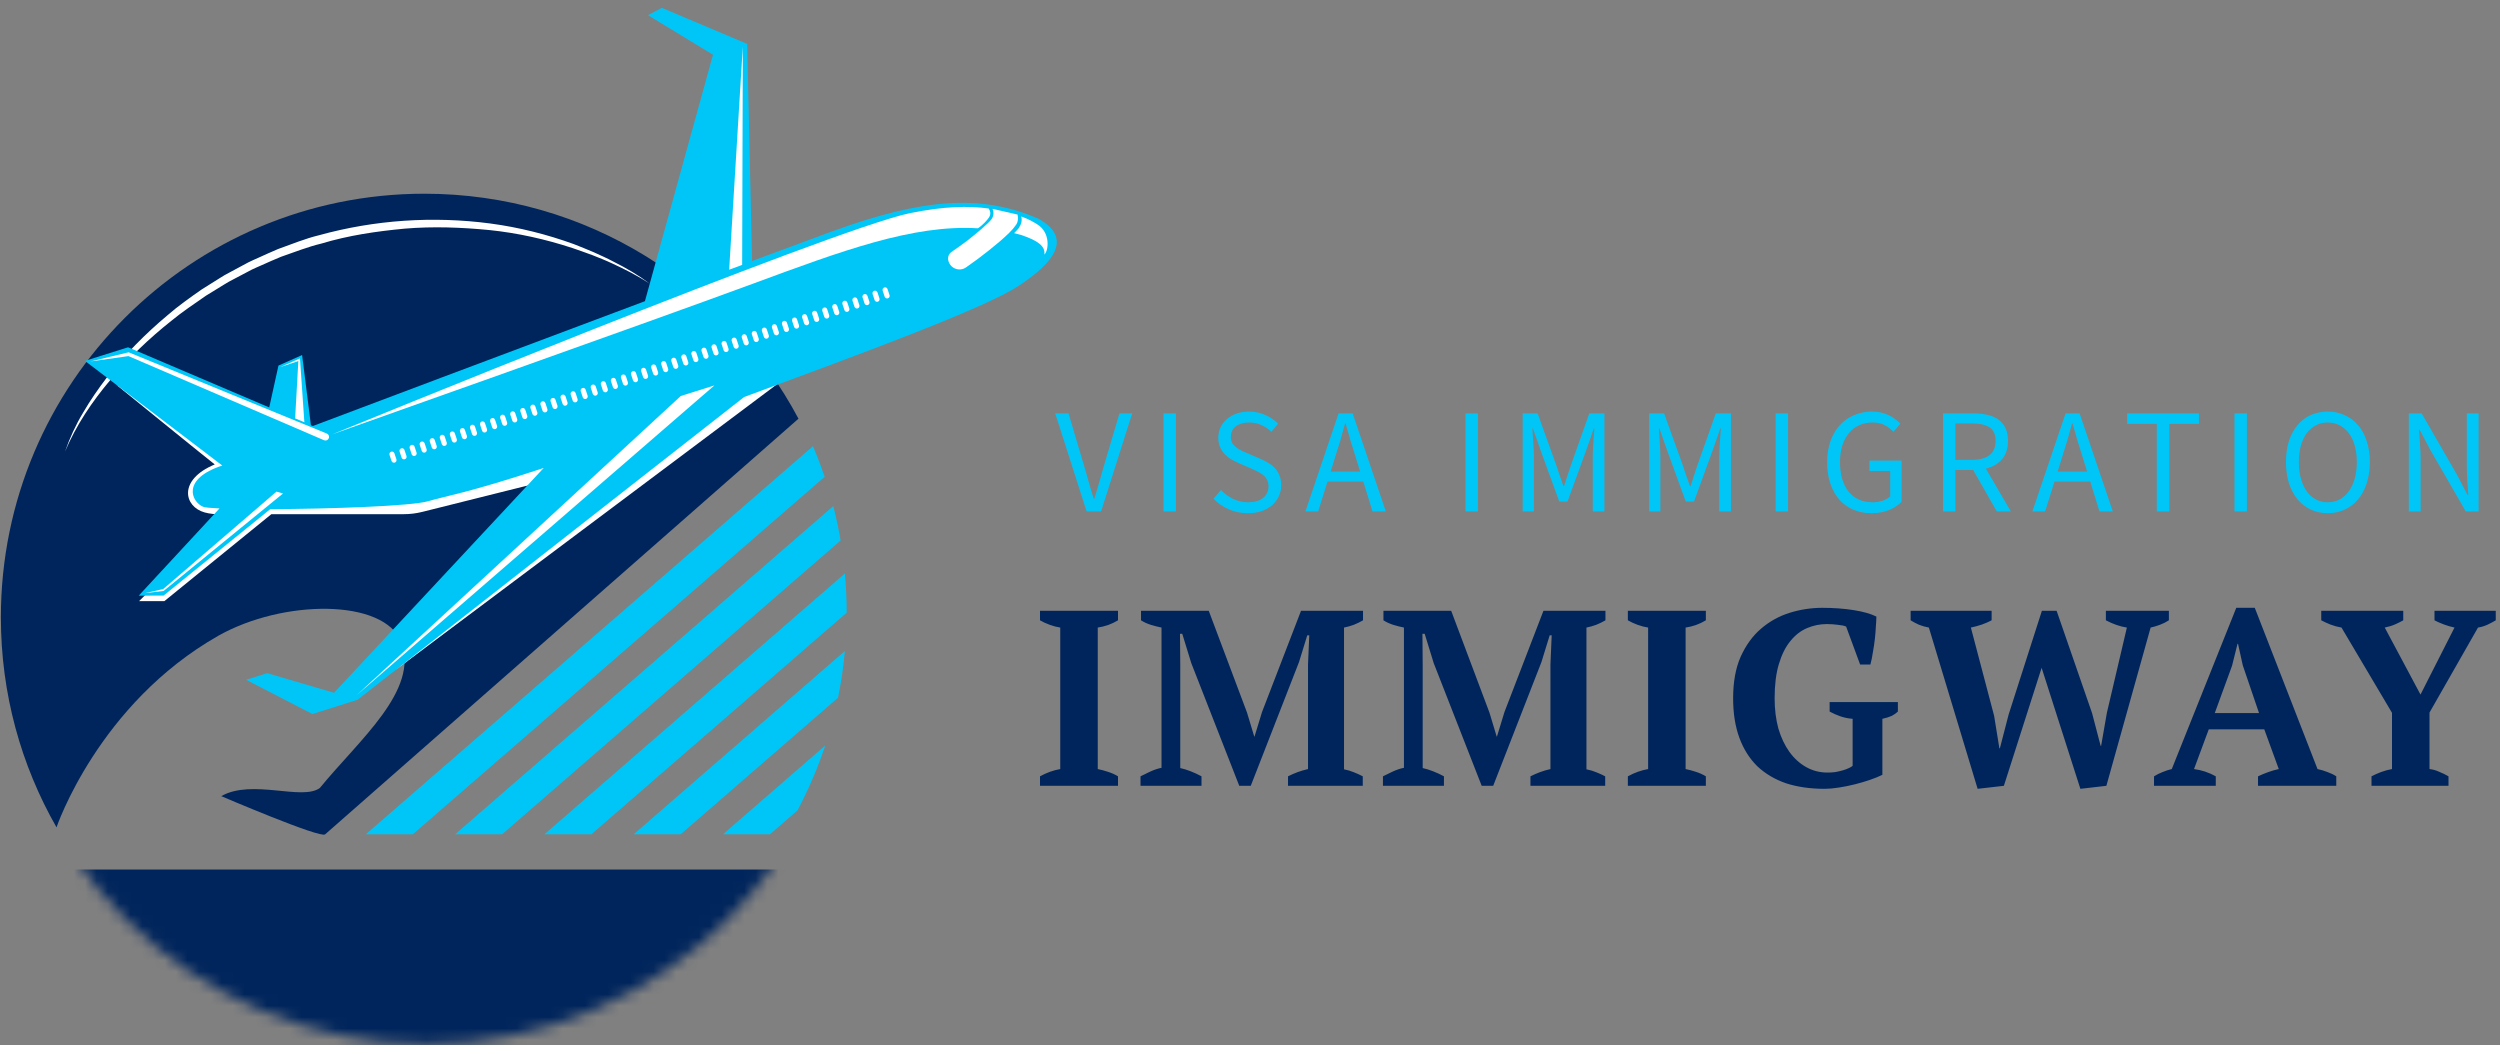 <svg width="220" height="92" viewBox="0 0 220 92" fill="none" xmlns="http://www.w3.org/2000/svg">
<rect x="0" y="0" width="220" height="92" fill="#808080" stroke="none"/>
<g clip-path="url(#clip0_133_2743)">
<path d="M19.231 55.936C24.908 52.743 33.781 52.645 35.331 56.517C36.877 60.773 31.63 65.08 28.15 69.337C26.603 70.496 22.178 68.514 19.47 70.061C19.47 70.061 28.224 73.811 28.611 73.423L70.266 36.845C64.003 25.068 51.613 17.047 37.345 17.047C16.761 17.047 0.077 33.739 0.077 54.326C0.077 61.051 1.859 67.358 4.973 72.806C4.973 72.806 8.644 61.942 19.231 55.936Z" fill="#00255C"/>
<path d="M69.268 33.148L34.789 58.973L64.694 34.034L69.268 33.148Z" fill="white"/>
<path d="M47.915 42.356L37.157 45.047C36.624 45.181 36.076 45.247 35.525 45.247H23.88L14.466 52.898H12.24L19.961 45.247C19.961 45.247 18.909 45.342 18.009 45.095C16.189 44.594 15.64 42.225 18.897 40.871C17.544 39.807 10.3 33.912 10.3 33.912L11.835 34.326L23.778 39.733L50.519 39.635L47.915 42.356Z" fill="white"/>
<path d="M36.329 73.414L72.566 41.963C72.26 41.047 71.917 40.15 71.538 39.268L32.196 73.414H36.329Z" fill="#00C6F7"/>
<path d="M44.187 73.414L73.973 47.563C73.797 46.541 73.585 45.53 73.329 44.535L40.054 73.414H44.187Z" fill="#00C6F7"/>
<path d="M52.045 73.414L74.506 53.918C74.506 53.9 74.506 53.885 74.506 53.867C74.506 52.72 74.453 51.587 74.351 50.466L47.912 73.414H52.045Z" fill="#00C6F7"/>
<path d="M59.902 73.414L73.746 61.399C74.024 60.055 74.223 58.684 74.348 57.289L55.769 73.414H59.902Z" fill="#00C6F7"/>
<path d="M67.76 73.414L70.18 71.313C71.142 69.495 71.962 67.59 72.617 65.611L63.627 73.414H67.76Z" fill="#00C6F7"/>
<path d="M57.185 24.967C56.133 24.278 55.012 23.706 53.874 23.184C53.308 22.913 52.724 22.693 52.143 22.457C51.559 22.234 50.966 22.037 50.376 21.828C48.001 21.05 45.551 20.502 43.072 20.246C40.593 20.004 38.096 19.912 35.614 20.12C33.138 20.353 30.661 20.714 28.28 21.435C27.071 21.724 25.915 22.189 24.738 22.594C24.16 22.824 23.596 23.089 23.027 23.337C22.744 23.465 22.455 23.581 22.175 23.718L21.349 24.153L20.524 24.588C20.247 24.732 19.973 24.878 19.711 25.047L18.119 26.025C17.1 26.738 16.057 27.426 15.095 28.219C13.14 29.766 11.328 31.5 9.725 33.42C8.113 35.328 6.695 37.42 5.72 39.742C6.132 38.556 6.659 37.399 7.309 36.32C7.94 35.226 8.665 34.189 9.43 33.185C10.992 31.197 12.78 29.387 14.72 27.76C15.673 26.925 16.713 26.198 17.75 25.471L19.362 24.46C19.627 24.284 19.904 24.132 20.184 23.986L21.022 23.536L21.859 23.086C22.142 22.943 22.434 22.821 22.723 22.69C23.304 22.433 23.876 22.159 24.463 21.918C25.658 21.491 26.835 21.003 28.069 20.702C32.965 19.349 38.12 19.003 43.144 19.667C45.656 20.001 48.123 20.621 50.498 21.483C51.085 21.718 51.675 21.945 52.253 22.198C52.825 22.463 53.406 22.714 53.961 23.012C55.087 23.572 56.178 24.21 57.185 24.967Z" fill="white"/>
<path d="M91.381 19.25C86.425 17.083 81.309 17.408 73.162 20.383C71.687 20.922 69.223 21.837 66.181 22.97L65.752 3.864L58.242 0.692L57.021 1.333L62.745 4.818L56.753 26.505C44.514 31.089 31.195 36.108 27.527 37.491L27.36 37.42L26.585 31.244L24.505 32.171L23.692 35.855L11.269 30.561L7.476 31.757L19.559 40.967C15.917 42.159 16.862 44.183 17.878 44.597C18.033 44.66 18.549 44.708 19.314 44.743L12.207 52.418L14.392 52.413L23.781 44.806C29.079 44.785 36.213 44.535 37.658 44.111C39.362 43.611 41.109 43.402 47.846 41.181L29.395 60.967L23.51 59.238L21.659 59.822L27.491 62.833L31.469 61.578L65.483 34.937C76.294 30.943 86.551 27.149 89.563 25.202C92.939 23.014 94.34 20.895 91.381 19.25Z" fill="#00C6F7"/>
<path d="M78.136 26.254C78.019 26.293 77.891 26.231 77.85 26.111L77.674 25.581C77.635 25.465 77.698 25.336 77.817 25.295C77.933 25.256 78.061 25.319 78.103 25.438L78.279 25.968C78.317 26.087 78.255 26.216 78.136 26.254Z" fill="white"/>
<path d="M77.25 26.549C77.134 26.588 77.006 26.526 76.964 26.406L76.788 25.876C76.75 25.759 76.812 25.631 76.932 25.59C77.048 25.551 77.176 25.613 77.218 25.733L77.393 26.263C77.432 26.382 77.37 26.511 77.25 26.549Z" fill="white"/>
<path d="M76.365 26.845C76.249 26.884 76.121 26.821 76.079 26.702L75.903 26.171C75.865 26.055 75.927 25.927 76.047 25.885C76.163 25.846 76.291 25.909 76.333 26.028L76.508 26.559C76.547 26.678 76.482 26.806 76.365 26.845Z" fill="white"/>
<path d="M75.481 27.14C75.364 27.178 75.236 27.116 75.195 26.997L75.019 26.466C74.98 26.35 75.043 26.222 75.162 26.18C75.278 26.141 75.406 26.204 75.448 26.323L75.624 26.854C75.662 26.973 75.597 27.101 75.481 27.14Z" fill="white"/>
<path d="M74.596 27.435C74.479 27.473 74.351 27.411 74.31 27.291L74.134 26.761C74.095 26.645 74.158 26.517 74.277 26.475C74.393 26.436 74.521 26.499 74.563 26.618L74.739 27.148C74.777 27.268 74.712 27.396 74.596 27.435Z" fill="white"/>
<path d="M73.708 27.73C73.591 27.769 73.463 27.706 73.422 27.587L73.246 27.056C73.207 26.94 73.27 26.812 73.389 26.77C73.505 26.732 73.633 26.794 73.675 26.913L73.851 27.444C73.889 27.563 73.827 27.691 73.708 27.73Z" fill="white"/>
<path d="M72.823 28.025C72.707 28.064 72.578 28.001 72.537 27.882L72.361 27.351C72.322 27.235 72.385 27.107 72.504 27.065C72.62 27.026 72.748 27.089 72.79 27.208L72.966 27.739C73.004 27.858 72.942 27.986 72.823 28.025Z" fill="white"/>
<path d="M71.937 28.32C71.821 28.359 71.693 28.296 71.651 28.177L71.476 27.646C71.437 27.53 71.499 27.402 71.619 27.36C71.735 27.321 71.863 27.384 71.905 27.503L72.081 28.034C72.119 28.153 72.054 28.281 71.937 28.32Z" fill="white"/>
<path d="M71.052 28.615C70.936 28.654 70.808 28.591 70.766 28.472L70.591 27.942C70.552 27.825 70.614 27.697 70.734 27.655C70.85 27.617 70.978 27.679 71.02 27.799L71.195 28.329C71.234 28.448 71.169 28.576 71.052 28.615Z" fill="white"/>
<path d="M70.168 28.91C70.051 28.949 69.923 28.886 69.882 28.767L69.706 28.237C69.667 28.12 69.73 27.992 69.849 27.95C69.965 27.912 70.093 27.974 70.135 28.093L70.311 28.624C70.349 28.743 70.284 28.871 70.168 28.91Z" fill="white"/>
<path d="M69.279 29.205C69.163 29.244 69.035 29.181 68.993 29.062L68.818 28.532C68.779 28.415 68.841 28.287 68.961 28.245C69.077 28.207 69.205 28.269 69.247 28.388L69.422 28.919C69.461 29.038 69.399 29.166 69.279 29.205Z" fill="white"/>
<path d="M68.394 29.5C68.278 29.539 68.15 29.477 68.108 29.357L67.933 28.827C67.894 28.711 67.956 28.582 68.076 28.541C68.192 28.502 68.32 28.565 68.362 28.684L68.537 29.214C68.576 29.331 68.514 29.459 68.394 29.5Z" fill="white"/>
<path d="M67.509 29.795C67.393 29.834 67.265 29.772 67.223 29.652L67.048 29.122C67.009 29.006 67.071 28.877 67.191 28.836C67.307 28.797 67.435 28.86 67.477 28.979L67.653 29.509C67.691 29.625 67.626 29.754 67.509 29.795Z" fill="white"/>
<path d="M66.625 30.09C66.508 30.129 66.38 30.067 66.339 29.947L66.163 29.417C66.124 29.3 66.187 29.172 66.306 29.131C66.422 29.092 66.55 29.154 66.592 29.274L66.768 29.804C66.806 29.921 66.741 30.049 66.625 30.09Z" fill="white"/>
<path d="M65.74 30.383C65.624 30.422 65.495 30.359 65.454 30.24L65.278 29.709C65.239 29.593 65.302 29.465 65.421 29.423C65.537 29.384 65.665 29.447 65.707 29.566L65.883 30.097C65.918 30.216 65.856 30.344 65.74 30.383Z" fill="white"/>
<path d="M64.852 30.678C64.736 30.716 64.607 30.654 64.566 30.535L64.39 30.004C64.351 29.888 64.414 29.76 64.533 29.718C64.649 29.679 64.777 29.742 64.819 29.861L64.995 30.392C65.034 30.511 64.971 30.639 64.852 30.678Z" fill="white"/>
<path d="M63.967 30.973C63.85 31.011 63.722 30.949 63.68 30.83L63.505 30.299C63.466 30.183 63.528 30.055 63.648 30.013C63.764 29.974 63.892 30.037 63.934 30.156L64.109 30.686C64.148 30.806 64.086 30.934 63.967 30.973Z" fill="white"/>
<path d="M63.082 31.268C62.965 31.307 62.837 31.244 62.796 31.125L62.62 30.595C62.581 30.478 62.644 30.35 62.763 30.308C62.879 30.27 63.007 30.332 63.049 30.451L63.225 30.982C63.264 31.101 63.198 31.229 63.082 31.268Z" fill="white"/>
<path d="M62.197 31.563C62.081 31.602 61.952 31.539 61.911 31.42L61.735 30.889C61.696 30.773 61.759 30.645 61.878 30.603C61.994 30.564 62.122 30.627 62.164 30.746L62.34 31.277C62.379 31.396 62.313 31.524 62.197 31.563Z" fill="white"/>
<path d="M61.309 31.858C61.192 31.897 61.064 31.834 61.023 31.715L60.847 31.184C60.808 31.068 60.87 30.94 60.99 30.898C61.106 30.859 61.234 30.922 61.276 31.041L61.452 31.572C61.49 31.691 61.428 31.819 61.309 31.858Z" fill="white"/>
<path d="M60.423 32.153C60.307 32.192 60.179 32.13 60.137 32.01L59.962 31.48C59.923 31.363 59.986 31.235 60.105 31.194C60.221 31.155 60.349 31.217 60.391 31.337L60.566 31.867C60.605 31.986 60.543 32.115 60.423 32.153Z" fill="white"/>
<path d="M59.538 32.448C59.422 32.487 59.294 32.424 59.252 32.305L59.077 31.775C59.038 31.658 59.1 31.53 59.22 31.488C59.336 31.45 59.464 31.512 59.506 31.632L59.681 32.162C59.72 32.281 59.655 32.41 59.538 32.448Z" fill="white"/>
<path d="M58.654 32.743C58.538 32.782 58.409 32.719 58.368 32.6L58.192 32.07C58.153 31.953 58.216 31.825 58.335 31.783C58.451 31.745 58.579 31.807 58.621 31.927L58.797 32.457C58.836 32.576 58.77 32.704 58.654 32.743Z" fill="white"/>
<path d="M57.769 33.039C57.653 33.077 57.524 33.015 57.483 32.895L57.307 32.365C57.268 32.249 57.331 32.121 57.45 32.079C57.566 32.04 57.694 32.103 57.736 32.222L57.912 32.752C57.95 32.872 57.885 33 57.769 33.039Z" fill="white"/>
<path d="M56.88 33.334C56.764 33.372 56.636 33.31 56.594 33.19L56.419 32.66C56.38 32.544 56.443 32.416 56.562 32.374C56.678 32.335 56.806 32.398 56.848 32.517L57.024 33.047C57.062 33.167 57 33.295 56.88 33.334Z" fill="white"/>
<path d="M55.996 33.628C55.88 33.667 55.751 33.605 55.71 33.485L55.534 32.955C55.495 32.839 55.558 32.71 55.677 32.669C55.793 32.63 55.921 32.693 55.963 32.812L56.139 33.342C56.178 33.462 56.115 33.59 55.996 33.628Z" fill="white"/>
<path d="M55.111 33.924C54.995 33.963 54.866 33.9 54.825 33.781L54.649 33.25C54.61 33.134 54.673 33.006 54.792 32.964C54.908 32.925 55.036 32.988 55.078 33.107L55.254 33.638C55.292 33.757 55.227 33.885 55.111 33.924Z" fill="white"/>
<path d="M54.226 34.219C54.109 34.258 53.981 34.195 53.94 34.076L53.764 33.545C53.725 33.429 53.788 33.301 53.907 33.259C54.023 33.22 54.151 33.283 54.193 33.402L54.369 33.933C54.407 34.052 54.342 34.18 54.226 34.219Z" fill="white"/>
<path d="M53.341 34.514C53.224 34.552 53.096 34.49 53.055 34.371L52.879 33.84C52.84 33.724 52.903 33.596 53.022 33.554C53.138 33.515 53.266 33.578 53.308 33.697L53.484 34.228C53.523 34.347 53.457 34.475 53.341 34.514Z" fill="white"/>
<path d="M52.453 34.809C52.336 34.848 52.208 34.785 52.166 34.666L51.991 34.136C51.952 34.019 52.014 33.891 52.134 33.849C52.25 33.811 52.378 33.873 52.42 33.992L52.596 34.523C52.634 34.642 52.572 34.77 52.453 34.809Z" fill="white"/>
<path d="M51.568 35.104C51.451 35.143 51.323 35.08 51.282 34.961L51.106 34.43C51.067 34.314 51.13 34.186 51.249 34.144C51.365 34.105 51.493 34.168 51.535 34.287L51.711 34.818C51.749 34.934 51.687 35.062 51.568 35.104Z" fill="white"/>
<path d="M50.682 35.399C50.566 35.438 50.438 35.375 50.397 35.256L50.221 34.725C50.182 34.609 50.245 34.481 50.364 34.439C50.48 34.4 50.608 34.463 50.65 34.582L50.826 35.113C50.864 35.229 50.799 35.357 50.682 35.399Z" fill="white"/>
<path d="M49.798 35.694C49.682 35.733 49.553 35.67 49.512 35.551L49.336 35.02C49.297 34.904 49.36 34.776 49.479 34.734C49.595 34.695 49.723 34.758 49.765 34.877L49.941 35.408C49.98 35.524 49.914 35.652 49.798 35.694Z" fill="white"/>
<path d="M48.913 35.986C48.796 36.025 48.668 35.962 48.627 35.843L48.451 35.313C48.412 35.197 48.474 35.068 48.594 35.027C48.71 34.988 48.838 35.05 48.88 35.17L49.056 35.7C49.094 35.819 49.029 35.948 48.913 35.986Z" fill="white"/>
<path d="M48.025 36.281C47.909 36.32 47.781 36.257 47.739 36.138L47.563 35.608C47.524 35.491 47.587 35.363 47.706 35.322C47.822 35.283 47.95 35.345 47.992 35.465L48.168 35.995C48.207 36.114 48.144 36.242 48.025 36.281Z" fill="white"/>
<path d="M47.14 36.576C47.024 36.615 46.895 36.552 46.854 36.433L46.678 35.903C46.639 35.786 46.702 35.658 46.821 35.616C46.937 35.578 47.065 35.64 47.107 35.76L47.283 36.29C47.322 36.409 47.259 36.537 47.14 36.576Z" fill="white"/>
<path d="M46.255 36.872C46.139 36.91 46.011 36.848 45.969 36.728L45.793 36.198C45.754 36.082 45.817 35.954 45.936 35.912C46.052 35.873 46.18 35.936 46.222 36.055L46.398 36.586C46.437 36.705 46.371 36.833 46.255 36.872Z" fill="white"/>
<path d="M45.37 37.166C45.254 37.205 45.126 37.143 45.084 37.023L44.908 36.493C44.869 36.377 44.932 36.248 45.051 36.207C45.167 36.168 45.295 36.231 45.337 36.35L45.513 36.88C45.552 37 45.486 37.128 45.37 37.166Z" fill="white"/>
<path d="M44.482 37.461C44.365 37.5 44.237 37.438 44.196 37.318L44.02 36.788C43.981 36.672 44.044 36.543 44.163 36.502C44.279 36.463 44.407 36.526 44.449 36.645L44.625 37.175C44.663 37.294 44.601 37.423 44.482 37.461Z" fill="white"/>
<path d="M43.597 37.757C43.48 37.796 43.352 37.733 43.31 37.614L43.135 37.083C43.096 36.967 43.159 36.839 43.278 36.797C43.394 36.758 43.522 36.821 43.564 36.94L43.74 37.471C43.778 37.59 43.716 37.718 43.597 37.757Z" fill="white"/>
<path d="M42.712 38.052C42.595 38.09 42.467 38.028 42.425 37.909L42.25 37.378C42.211 37.262 42.274 37.134 42.393 37.092C42.509 37.053 42.637 37.116 42.679 37.235L42.855 37.766C42.893 37.885 42.831 38.013 42.712 38.052Z" fill="white"/>
<path d="M41.827 38.347C41.71 38.385 41.582 38.323 41.541 38.204L41.365 37.673C41.326 37.557 41.389 37.429 41.508 37.387C41.624 37.348 41.752 37.411 41.794 37.53L41.97 38.061C42.008 38.18 41.943 38.308 41.827 38.347Z" fill="white"/>
<path d="M40.942 38.642C40.825 38.681 40.697 38.618 40.656 38.499L40.48 37.968C40.441 37.852 40.504 37.724 40.623 37.682C40.739 37.644 40.867 37.706 40.909 37.825L41.085 38.356C41.123 38.475 41.058 38.603 40.942 38.642Z" fill="white"/>
<path d="M40.054 38.937C39.938 38.976 39.809 38.913 39.768 38.794L39.592 38.263C39.553 38.147 39.616 38.019 39.735 37.977C39.851 37.938 39.979 38.001 40.021 38.12L40.197 38.651C40.236 38.77 40.173 38.898 40.054 38.937Z" fill="white"/>
<path d="M39.169 39.232C39.052 39.271 38.924 39.208 38.883 39.089L38.707 38.558C38.668 38.442 38.731 38.314 38.85 38.272C38.966 38.233 39.094 38.296 39.136 38.415L39.312 38.946C39.35 39.065 39.288 39.193 39.169 39.232Z" fill="white"/>
<path d="M38.284 39.527C38.168 39.566 38.039 39.504 37.998 39.384L37.822 38.854C37.783 38.737 37.846 38.609 37.965 38.568C38.081 38.529 38.209 38.591 38.251 38.711L38.427 39.241C38.466 39.36 38.4 39.489 38.284 39.527Z" fill="white"/>
<path d="M37.399 39.822C37.282 39.861 37.154 39.798 37.112 39.679L36.937 39.149C36.898 39.032 36.961 38.904 37.08 38.862C37.196 38.824 37.324 38.886 37.366 39.006L37.542 39.536C37.58 39.655 37.515 39.783 37.399 39.822Z" fill="white"/>
<path d="M36.514 40.117C36.397 40.156 36.269 40.093 36.227 39.974L36.052 39.444C36.013 39.327 36.076 39.199 36.195 39.157C36.311 39.119 36.439 39.181 36.481 39.3L36.657 39.831C36.695 39.95 36.63 40.078 36.514 40.117Z" fill="white"/>
<path d="M35.626 40.413C35.509 40.451 35.381 40.389 35.34 40.27L35.164 39.739C35.125 39.623 35.188 39.495 35.307 39.453C35.423 39.414 35.551 39.477 35.593 39.596L35.769 40.127C35.807 40.246 35.745 40.374 35.626 40.413Z" fill="white"/>
<path d="M34.741 40.708C34.624 40.746 34.496 40.684 34.455 40.565L34.279 40.034C34.24 39.918 34.303 39.789 34.422 39.748C34.538 39.709 34.666 39.772 34.708 39.891L34.884 40.421C34.922 40.538 34.86 40.669 34.741 40.708Z" fill="white"/>
<path d="M89.542 18.88L87.343 18.379C87.415 18.567 87.516 18.91 87.257 19.285C87.006 19.652 85.832 20.618 85.138 21.163C84.608 21.56 84.095 21.923 83.743 22.162C83.484 22.335 83.371 22.66 83.46 22.958C83.463 22.97 83.466 22.979 83.469 22.99C83.666 23.649 84.447 23.923 85.01 23.53C85.308 23.321 85.648 23.08 86.002 22.821C86.005 22.818 86.008 22.818 86.008 22.815C86.023 22.806 86.035 22.794 86.05 22.785C87.239 21.894 88.887 20.567 89.352 19.864C89.649 19.533 89.59 19.059 89.542 18.88Z" fill="white"/>
<path d="M24.329 43.262L14.362 51.837L12.747 52.195L14.392 52.007L24.907 43.426L24.329 43.262Z" fill="white"/>
<path d="M28.763 38.156L11.32 31.002L7.947 31.81L11.305 31.336L28.513 38.74C28.674 38.809 28.859 38.737 28.927 38.576C29.008 38.415 28.93 38.224 28.763 38.156Z" fill="white"/>
<path d="M87.004 18.35C85.245 18.108 83.085 18.144 80.058 18.761C73.416 20.117 29.24 38.219 29.24 38.219C29.24 38.219 56.732 28.481 66.204 24.985C74.068 22.081 80.335 19.742 86.053 20.09C86.458 19.837 86.953 19.295 87.06 19.086C87.224 18.773 87.123 18.538 87.004 18.35Z" fill="white"/>
<path d="M91.238 19.715C90.889 19.506 90.559 19.301 89.867 19.047C89.957 19.375 89.903 19.67 89.674 20.04C89.584 20.183 89.391 20.35 89.245 20.517C89.48 20.57 89.632 20.612 89.864 20.678C91.339 21.178 92.001 21.658 91.903 22.401C92.266 22.082 92.493 20.466 91.238 19.715Z" fill="white"/>
<path d="M65.367 4.093L64.166 23.736L65.31 23.309L65.367 4.093Z" fill="white"/>
<path d="M62.867 33.915L31.35 61.205L59.908 34.847L62.867 33.915Z" fill="white"/>
<path d="M26.397 31.539L24.666 32.299L26.254 31.774L25.971 36.818L26.784 37.161L26.397 31.539Z" fill="white"/>
</g>
<mask id="mask0_133_2743" style="mask-type:alpha" maskUnits="userSpaceOnUse" x="0" y="16" width="76" height="76">
<circle cx="37.551" cy="54.384" r="37.474" fill="#D9D9D9"/>
</mask>
<g mask="url(#mask0_133_2743)">
<rect x="-129.221" y="76.518" width="294.975" height="122.723" fill="#00255C"/>
</g>
<path d="M95.621 45.003L92.86 36.377H94.03L95.411 41.032C95.569 41.549 95.704 42.027 95.818 42.465C95.941 42.904 96.086 43.377 96.252 43.885H96.305C96.463 43.377 96.603 42.904 96.726 42.465C96.848 42.027 96.984 41.549 97.133 41.032L98.514 36.377H99.632L96.897 45.003H95.621ZM102.388 45.003V36.377H103.48V45.003H102.388ZM109.813 45.161C109.209 45.161 108.647 45.047 108.13 44.819C107.613 44.591 107.166 44.28 106.789 43.885L107.447 43.123C107.753 43.447 108.113 43.71 108.525 43.912C108.946 44.104 109.379 44.201 109.827 44.201C110.396 44.201 110.839 44.074 111.155 43.819C111.47 43.556 111.628 43.215 111.628 42.794C111.628 42.575 111.588 42.391 111.51 42.242C111.439 42.084 111.339 41.952 111.207 41.847C111.084 41.733 110.935 41.632 110.76 41.545C110.585 41.457 110.396 41.365 110.195 41.269L108.959 40.73C108.757 40.642 108.551 40.537 108.341 40.414C108.13 40.291 107.942 40.142 107.775 39.967C107.609 39.792 107.473 39.586 107.368 39.349C107.262 39.103 107.21 38.823 107.21 38.507C107.21 38.183 107.276 37.881 107.407 37.6C107.547 37.32 107.736 37.078 107.973 36.877C108.218 36.666 108.503 36.504 108.827 36.39C109.16 36.276 109.524 36.219 109.919 36.219C110.436 36.219 110.913 36.32 111.352 36.522C111.79 36.715 112.163 36.969 112.469 37.285L111.878 37.995C111.615 37.74 111.321 37.543 110.997 37.403C110.681 37.254 110.322 37.179 109.919 37.179C109.436 37.179 109.046 37.293 108.748 37.521C108.459 37.74 108.314 38.047 108.314 38.442C108.314 38.652 108.354 38.832 108.433 38.981C108.52 39.121 108.634 39.248 108.775 39.362C108.915 39.467 109.068 39.564 109.235 39.651C109.401 39.73 109.572 39.805 109.748 39.875L110.97 40.401C111.216 40.506 111.448 40.629 111.667 40.769C111.887 40.901 112.075 41.058 112.233 41.242C112.391 41.418 112.513 41.628 112.601 41.873C112.697 42.11 112.746 42.386 112.746 42.702C112.746 43.044 112.675 43.364 112.535 43.662C112.404 43.96 112.211 44.223 111.957 44.451C111.702 44.67 111.396 44.845 111.036 44.977C110.677 45.099 110.269 45.161 109.813 45.161ZM117.508 40.177L117.1 41.492H119.691L119.283 40.177C119.125 39.695 118.976 39.217 118.836 38.744C118.696 38.262 118.555 37.771 118.415 37.271H118.363C118.231 37.771 118.095 38.262 117.955 38.744C117.815 39.217 117.666 39.695 117.508 40.177ZM114.878 45.003L117.797 36.377H119.033L121.952 45.003H120.782L119.967 42.373H116.824L115.996 45.003H114.878ZM128.962 45.003V36.377H130.054V45.003H128.962ZM133.994 45.003V36.377H135.309L136.966 40.979C137.071 41.277 137.172 41.58 137.269 41.887C137.374 42.185 137.479 42.483 137.584 42.781H137.637C137.742 42.483 137.838 42.185 137.926 41.887C138.022 41.58 138.123 41.277 138.228 40.979L139.859 36.377H141.187V45.003H140.161V40.256C140.161 39.87 140.179 39.445 140.214 38.981C140.249 38.516 140.28 38.091 140.306 37.705H140.253L139.57 39.664L137.939 44.135H137.216L135.585 39.664L134.902 37.705H134.849C134.875 38.091 134.902 38.516 134.928 38.981C134.963 39.445 134.981 39.87 134.981 40.256V45.003H133.994ZM145.126 45.003V36.377H146.441L148.098 40.979C148.203 41.277 148.304 41.58 148.4 41.887C148.505 42.185 148.61 42.483 148.716 42.781H148.768C148.873 42.483 148.97 42.185 149.057 41.887C149.154 41.58 149.255 41.277 149.36 40.979L150.99 36.377H152.318V45.003H151.293V40.256C151.293 39.87 151.31 39.445 151.345 38.981C151.38 38.516 151.411 38.091 151.437 37.705H151.385L150.701 39.664L149.071 44.135H148.347L146.717 39.664L146.033 37.705H145.981C146.007 38.091 146.033 38.516 146.059 38.981C146.095 39.445 146.112 39.87 146.112 40.256V45.003H145.126ZM156.257 45.003V36.377H157.349V45.003H156.257ZM164.682 45.161C164.112 45.161 163.586 45.06 163.104 44.858C162.631 44.657 162.223 44.367 161.881 43.99C161.539 43.605 161.272 43.136 161.079 42.584C160.886 42.023 160.79 41.391 160.79 40.69C160.79 39.998 160.886 39.375 161.079 38.823C161.281 38.271 161.557 37.802 161.907 37.416C162.258 37.03 162.674 36.737 163.156 36.535C163.647 36.325 164.178 36.219 164.747 36.219C165.046 36.219 165.317 36.25 165.563 36.312C165.817 36.373 166.045 36.456 166.246 36.561C166.457 36.658 166.641 36.772 166.799 36.903C166.965 37.026 167.11 37.153 167.233 37.285L166.628 37.995C166.409 37.767 166.154 37.574 165.865 37.416C165.576 37.258 165.212 37.179 164.774 37.179C164.335 37.179 163.941 37.263 163.59 37.429C163.24 37.587 162.942 37.819 162.696 38.126C162.451 38.424 162.258 38.788 162.118 39.217C161.986 39.647 161.92 40.129 161.92 40.664C161.92 41.207 161.982 41.698 162.105 42.136C162.236 42.566 162.42 42.934 162.657 43.241C162.902 43.548 163.2 43.785 163.551 43.951C163.91 44.118 164.322 44.201 164.787 44.201C165.094 44.201 165.383 44.157 165.655 44.069C165.935 43.973 166.163 43.846 166.339 43.688V41.44H164.511V40.532H167.338V44.161C167.057 44.451 166.689 44.692 166.233 44.885C165.777 45.069 165.26 45.161 164.682 45.161ZM170.983 45.003V36.377H173.678C174.116 36.377 174.52 36.421 174.888 36.509C175.265 36.588 175.585 36.724 175.848 36.916C176.119 37.109 176.33 37.359 176.479 37.666C176.628 37.973 176.702 38.35 176.702 38.797C176.702 39.472 176.527 40.011 176.176 40.414C175.826 40.817 175.352 41.093 174.756 41.242L176.952 45.003H175.716L173.639 41.361H172.074V45.003H170.983ZM172.074 40.467H173.52C174.195 40.467 174.712 40.331 175.072 40.059C175.431 39.778 175.611 39.358 175.611 38.797C175.611 38.227 175.431 37.828 175.072 37.6C174.712 37.372 174.195 37.258 173.52 37.258H172.074V40.467ZM181.481 40.177L181.073 41.492H183.664L183.256 40.177C183.098 39.695 182.949 39.217 182.809 38.744C182.669 38.262 182.529 37.771 182.388 37.271H182.336C182.204 37.771 182.068 38.262 181.928 38.744C181.788 39.217 181.639 39.695 181.481 40.177ZM178.851 45.003L181.77 36.377H183.006L185.925 45.003H184.755L183.94 42.373H180.797L179.969 45.003H178.851ZM189.795 45.003V37.298H187.191V36.377H193.503V37.298H190.899V45.003H189.795ZM196.634 45.003V36.377H197.725V45.003H196.634ZM204.848 45.161C204.304 45.161 203.805 45.056 203.349 44.845C202.902 44.635 202.516 44.337 202.192 43.951C201.867 43.556 201.613 43.083 201.429 42.531C201.254 41.97 201.166 41.343 201.166 40.651C201.166 39.958 201.254 39.34 201.429 38.797C201.613 38.244 201.867 37.78 202.192 37.403C202.516 37.017 202.902 36.724 203.349 36.522C203.805 36.32 204.304 36.219 204.848 36.219C205.391 36.219 205.887 36.325 206.334 36.535C206.79 36.737 207.18 37.03 207.504 37.416C207.837 37.793 208.091 38.258 208.267 38.81C208.451 39.353 208.543 39.967 208.543 40.651C208.543 41.343 208.451 41.97 208.267 42.531C208.091 43.083 207.837 43.556 207.504 43.951C207.18 44.337 206.79 44.635 206.334 44.845C205.887 45.056 205.391 45.161 204.848 45.161ZM204.848 44.201C205.234 44.201 205.58 44.118 205.887 43.951C206.202 43.785 206.47 43.548 206.689 43.241C206.917 42.925 207.092 42.553 207.215 42.123C207.337 41.685 207.399 41.194 207.399 40.651C207.399 40.116 207.337 39.634 207.215 39.204C207.092 38.775 206.917 38.411 206.689 38.113C206.47 37.815 206.202 37.587 205.887 37.429C205.58 37.263 205.234 37.179 204.848 37.179C204.462 37.179 204.112 37.263 203.796 37.429C203.489 37.587 203.222 37.815 202.994 38.113C202.775 38.411 202.604 38.775 202.481 39.204C202.358 39.634 202.297 40.116 202.297 40.651C202.297 41.194 202.358 41.685 202.481 42.123C202.604 42.553 202.775 42.925 202.994 43.241C203.222 43.548 203.489 43.785 203.796 43.951C204.112 44.118 204.462 44.201 204.848 44.201ZM211.975 45.003V36.377H213.106L216.223 41.795L217.156 43.583H217.209C217.182 43.145 217.152 42.693 217.117 42.228C217.09 41.755 217.077 41.291 217.077 40.835V36.377H218.116V45.003H216.985L213.856 39.572L212.922 37.797H212.87C212.905 38.236 212.935 38.683 212.962 39.139C212.997 39.586 213.014 40.037 213.014 40.493V45.003H211.975Z" fill="#00C6F7"/>
<path d="M98.384 69.152H91.52V68.316C92.106 67.993 92.701 67.781 93.302 67.678V55.226C93.008 55.182 92.701 55.101 92.378 54.984C92.055 54.867 91.769 54.734 91.52 54.588V53.752H98.384V54.588C98.12 54.749 97.826 54.889 97.504 55.006C97.196 55.108 96.895 55.182 96.602 55.226V67.678C96.895 67.737 97.196 67.817 97.504 67.92C97.826 68.022 98.12 68.154 98.384 68.316V69.152ZM119.923 69.152H113.345V68.316C113.639 68.169 113.925 68.044 114.203 67.942C114.482 67.839 114.783 67.751 115.105 67.678V58.482L115.215 55.908H115.039L114.313 58.262L110.067 69.152H109.055L104.831 58.35L104.039 55.776H103.841L103.863 58.57V67.59C104.142 67.648 104.45 67.744 104.787 67.876C105.125 68.008 105.44 68.154 105.733 68.316V69.152H100.365V68.316C100.6 68.198 100.886 68.059 101.223 67.898C101.575 67.737 101.905 67.626 102.213 67.568V55.226C101.92 55.167 101.605 55.087 101.267 54.984C100.945 54.881 100.659 54.749 100.409 54.588V53.752H106.371L109.737 62.706L110.375 64.818H110.397L111.057 62.662L114.489 53.752H119.945V54.588C119.696 54.734 119.425 54.867 119.131 54.984C118.853 55.087 118.567 55.167 118.273 55.226V67.7C118.581 67.758 118.875 67.847 119.153 67.964C119.447 68.081 119.703 68.198 119.923 68.316V69.152ZM141.257 69.152H134.679V68.316C134.972 68.169 135.258 68.044 135.537 67.942C135.815 67.839 136.116 67.751 136.439 67.678V58.482L136.549 55.908H136.373L135.647 58.262L131.401 69.152H130.389L126.165 58.35L125.373 55.776H125.175L125.197 58.57V67.59C125.475 67.648 125.783 67.744 126.121 67.876C126.458 68.008 126.773 68.154 127.067 68.316V69.152H121.699V68.316C121.933 68.198 122.219 68.059 122.557 67.898C122.909 67.737 123.239 67.626 123.547 67.568V55.226C123.253 55.167 122.938 55.087 122.601 54.984C122.278 54.881 121.992 54.749 121.743 54.588V53.752H127.705L131.071 62.706L131.709 64.818H131.731L132.391 62.662L135.823 53.752H141.279V54.588C141.029 54.734 140.758 54.867 140.465 54.984C140.186 55.087 139.9 55.167 139.607 55.226V67.7C139.915 67.758 140.208 67.847 140.487 67.964C140.78 68.081 141.037 68.198 141.257 68.316V69.152ZM150.116 69.152H143.252V68.316C143.838 67.993 144.432 67.781 145.034 67.678V55.226C144.74 55.182 144.432 55.101 144.11 54.984C143.787 54.867 143.501 54.734 143.252 54.588V53.752H150.116V54.588C149.852 54.749 149.558 54.889 149.236 55.006C148.928 55.108 148.627 55.182 148.334 55.226V67.678C148.627 67.737 148.928 67.817 149.236 67.92C149.558 68.022 149.852 68.154 150.116 68.316V69.152ZM165.649 68.184C165.356 68.331 164.997 68.477 164.571 68.624C164.146 68.77 163.699 68.903 163.229 69.02C162.76 69.137 162.291 69.233 161.821 69.306C161.352 69.379 160.934 69.416 160.567 69.416C159.306 69.416 158.177 69.254 157.179 68.932C156.197 68.594 155.353 68.096 154.649 67.436C153.96 66.761 153.432 65.925 153.065 64.928C152.699 63.931 152.515 62.772 152.515 61.452C152.515 60.014 152.735 58.797 153.175 57.8C153.63 56.788 154.224 55.967 154.957 55.336C155.705 54.691 156.549 54.221 157.487 53.928C158.426 53.635 159.387 53.488 160.369 53.488C161.337 53.488 162.247 53.554 163.097 53.686C163.948 53.818 164.623 54.008 165.121 54.258C165.121 54.478 165.107 54.764 165.077 55.116C165.063 55.453 165.033 55.82 164.989 56.216C164.945 56.612 164.887 57.008 164.813 57.404C164.755 57.8 164.681 58.159 164.593 58.482H163.691L162.459 55.138C162.298 55.065 162.056 55.013 161.733 54.984C161.411 54.94 161.088 54.918 160.765 54.918C160.164 54.918 159.585 55.035 159.027 55.27C158.47 55.505 157.979 55.886 157.553 56.414C157.128 56.927 156.791 57.602 156.541 58.438C156.292 59.259 156.167 60.264 156.167 61.452C156.167 62.42 156.277 63.307 156.497 64.114C156.732 64.906 157.055 65.588 157.465 66.16C157.876 66.732 158.367 67.179 158.939 67.502C159.511 67.825 160.142 67.986 160.831 67.986C161.051 67.986 161.279 67.971 161.513 67.942C161.748 67.898 161.968 67.847 162.173 67.788C162.379 67.729 162.555 67.663 162.701 67.59C162.863 67.516 162.973 67.451 163.031 67.392V63.256C162.65 63.227 162.291 63.153 161.953 63.036C161.616 62.919 161.301 62.779 161.007 62.618V61.782H167.013V62.618C166.881 62.75 166.705 62.874 166.485 62.992C166.265 63.094 165.987 63.182 165.649 63.256V68.184ZM187.165 55.226C186.578 55.138 185.962 54.925 185.317 54.588V53.752H190.861V54.588C190.612 54.749 190.348 54.881 190.069 54.984C189.79 55.087 189.519 55.167 189.255 55.226L185.361 69.152L183.073 69.416L179.663 58.768L176.341 69.152L174.031 69.416L169.741 55.226C169.433 55.167 169.147 55.087 168.883 54.984C168.619 54.867 168.37 54.734 168.135 54.588V53.752H175.263V54.588C175.014 54.72 174.728 54.844 174.405 54.962C174.097 55.065 173.774 55.153 173.437 55.226L175.483 62.992L175.945 65.852H175.989L176.759 62.882L179.685 53.752H180.983L184.107 62.772L184.855 65.632H184.899L185.405 62.728L187.165 55.226ZM194.988 69.152H189.554V68.316C189.789 68.169 190.038 68.044 190.302 67.942C190.581 67.825 190.852 67.737 191.116 67.678L196.792 53.488H198.42L203.942 67.678C204.235 67.737 204.529 67.825 204.822 67.942C205.115 68.044 205.372 68.169 205.592 68.316V69.152H198.706V68.316C198.985 68.184 199.285 68.059 199.608 67.942C199.931 67.825 200.239 67.737 200.532 67.678L199.256 64.18H194.372L193.074 67.678C193.749 67.766 194.387 67.978 194.988 68.316V69.152ZM194.9 62.75H198.794L197.364 58.548L196.946 56.656H196.902L196.418 58.592L194.9 62.75ZM214.236 53.752H219.626V54.588C219.406 54.72 219.157 54.852 218.878 54.984C218.614 55.101 218.343 55.182 218.064 55.226L213.796 62.706V67.678C214.089 67.707 214.375 67.788 214.654 67.92C214.947 68.037 215.219 68.169 215.468 68.316V69.152H208.692V68.316C208.941 68.184 209.22 68.059 209.528 67.942C209.836 67.825 210.159 67.737 210.496 67.678V62.728L206.052 55.226C205.715 55.167 205.392 55.079 205.084 54.962C204.791 54.844 204.519 54.72 204.27 54.588V53.752H211.486V54.588C211.281 54.705 211.046 54.822 210.782 54.94C210.518 55.057 210.21 55.153 209.858 55.226L213.004 61.122L215.996 55.226C215.659 55.153 215.336 55.057 215.028 54.94C214.72 54.822 214.456 54.705 214.236 54.588V53.752Z" fill="#00255C"/>
<defs>
<clipPath id="clip0_133_2743">
<rect width="92.919" height="72.757" fill="white" transform="translate(0.077 0.692)"/>
</clipPath>
</defs>
</svg>

